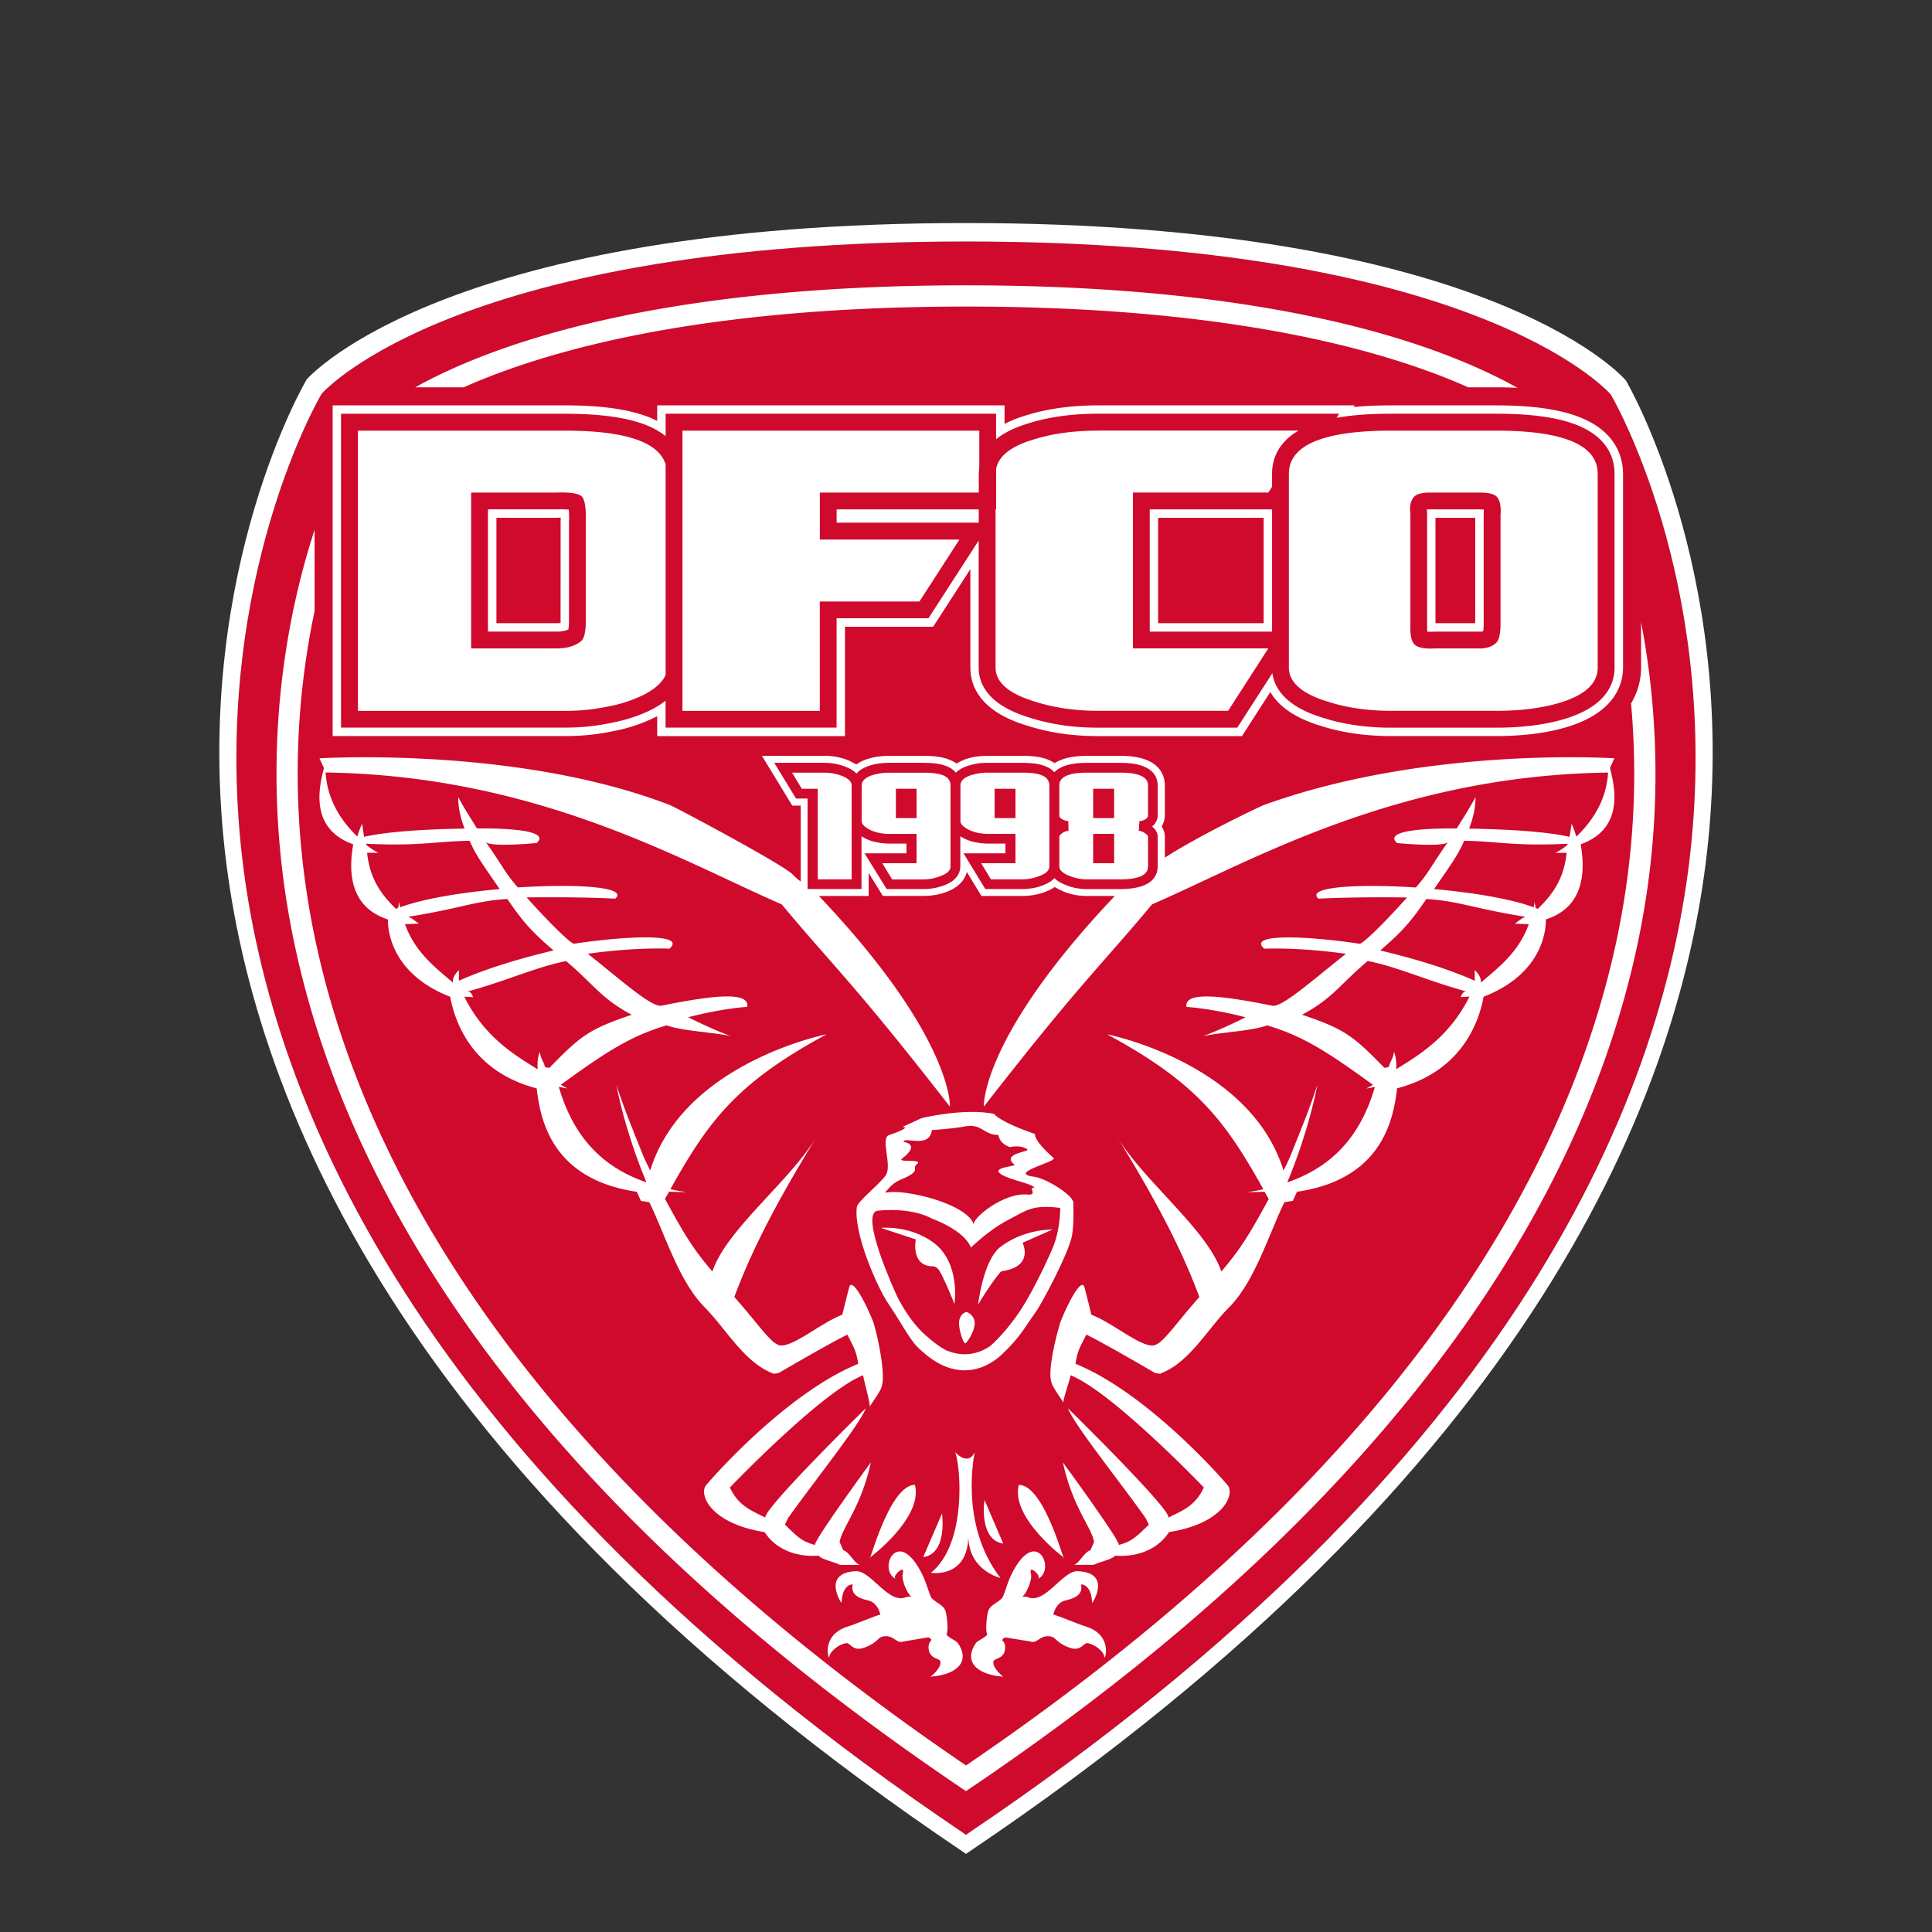 <svg xmlns="http://www.w3.org/2000/svg" width="80" height="80" viewBox="0 0 80 80"><rect x="0" y="0" width="80" height="80" fill="#333333" stroke="none"/><path fill="#CF0A2C" d="M39.999 10c-20.812 0-26.448 6.048-26.682 6.307-.065.104-4.455 7.595-3.351 18.637C10.985 45.122 17 60.487 39.902 75.907l.097.072.099-.072c22.901-15.42 28.915-30.784 29.934-40.963C71.136 23.9 66.746 16.411 66.7 16.337 66.453 16.046 60.812 10 39.999 10z"/><path fill="#FFF" d="M67.322 15.75l-.006-.008-.008-.006c-.23-.267-5.939-6.5-27.31-6.5-21.272 0-27.054 6.202-27.293 6.468-.057.084-4.574 7.78-3.441 19.092 1.039 10.4 7.184 26.107 30.574 41.858l.162.112.162-.112c23.389-15.751 29.539-31.458 30.574-41.858 1.13-11.294-3.369-18.971-3.414-19.046zm2.709 19.194c-1.019 10.178-7.032 25.543-29.934 40.963l-.099.072-.097-.072C17 60.487 10.985 45.126 9.966 34.944 8.864 23.9 13.252 16.411 13.317 16.307 13.551 16.046 19.186 10 39.999 10s26.454 6.048 26.701 6.337c.046.074 4.436 7.564 3.331 18.607z"/><path fill="#FFF" d="M39.999 12.694c10.88 0 17.274 1.777 20.799 3.344h1.15c.309 0 .603.008.886.022-3.157-1.769-9.889-4.245-22.836-4.245-12.909 0-19.641 2.461-22.804 4.223h2.005c3.523-1.565 9.922-3.344 20.8-3.344zm27.955 13.069v1.881c0 .333-.064.899-.416 1.483a32.507 32.507 0 0 1-.032 6.175C66.572 44.671 61.03 58.807 40 73.103c-21.035-14.297-26.574-28.432-27.508-37.8a32.582 32.582 0 0 1 .534-9.996v-3.368c-1.01 3.107-1.975 7.785-1.408 13.452.958 9.61 6.646 24.137 28.289 38.713l.093.063.092-.064c21.642-14.575 27.331-29.1 28.292-38.713.364-3.68.086-6.942-.43-9.627z"/><g fill="#FFF"><path d="M41.427 65.341c-1.737-2.242-1.064-5.209-1.064-5.209-.289.599-.813 0-.813 0 .222.516.511 3.777-1.004 4.995 0 0 1.549.25 1.549-1.544-.001 1.459 1.332 1.758 1.332 1.758zm3.019-15.553c-.064-.347-1.162-.999-1.61-1.059-1.194-.151.984-.63.789-.781-.864-.763-.766-.991-.766-.991-1.541-.534-1.695-.834-1.695-.834-1.236-.255-2.998.174-3.004.177l-.79.362c.089.004.34.034-.554.338-.375.121.138 1.268-.139 1.666-.301.418-1.17 1.076-1.199 1.325-.133 1.1.856 3.327 1.3 3.98.612.909.937 1.608 1.367 1.949 1.77 1.65 3.161.335 3.341.163.75-.706.941-1.111 1.408-1.767.25-.339 1.366-2.447 1.493-3.142.099-.495.049-1.435.059-1.386zm-7.102-.964c.844-.345.392-.442.611-.604.339-.264-.848-.054-.599-.25.794-.607.063-.684.063-.684-.002-.254 1.065.305 1.168-.492.001-.005.755-.037 1.378-.153.692-.132.792.377 1.379.352 0 0 0 .335.476.508 0 0 .415-.113.712.085.181.11-1.103.159-.532.635.104.086-.985.104-.555.398.388.256 1.324.387 1.395.574-.309-.084.17.313-.295.271-.972-.093-2.277.962-2.232 1.25-.089-.544-1.512-1.179-3.01-1.345-.371-.019-.284-.021-.659.014.216-.238.33-.408.7-.559zm6.216 2.919s-.475 1.122-1.097 2.18c-.652 1.111-1.43 1.788-1.43 1.788s-.745.619-1.728.247c0 0-.257-.027-.999-.684-.737-.664-1.185-1.653-1.185-1.653s-1.603-3.462-.75-3.49c0 0 1.301-.168 2.231.333 0 0 1.307.458 1.603 1.194 0 0 .731-.723 1.53-1.137.802-.422 1.009-.642 2.165-.505.004-.004.017.935-.34 1.727zm-7.086-.9l1.448.479s-.225 1.063.661 1.114c0 0 .168-.033.298.155.188.286.636 1.362.638 1.412 0 0 .276-1.688-.859-2.545-.987-.737-2.186-.615-2.186-.615zm7.108.07l-1.239.548s.498.99-.861 1.176c-.125.019-.975 1.338-.984 1.4 0 0 .2-1.821.913-2.394.995-.77 2.171-.73 2.171-.73zm-3.221 3.9c-.008.319-.325.812-.397.813-.071-.002-.261-.542-.254-.86.012-.322.238-.438.309-.436.074.002.355.164.342.483zm-2.477 6.672c-1.083 0-1.933 3.46-1.869 3.016 0 0 2.222-1.656 1.869-3.016zm.343 2.994l.779-1.807c-.001.001.247 1.654-.779 1.807z"/><path d="M38.535 69.429c1.208-.101 1.614-.697 1.126-1.395-.075-.108-.412-.229-.472-.362.093-.1.025-.772-.036-.959-.074-.273-.526-.401-.611-.597-.087-.193-.183-.558-.316-.844-1.042-2.198-1.918-.252-1.125.112-.163-.074.14-.397.276-.389.074.156-.091.148.057.596.286.809.559.444.088.539-.717.331-1.454-1.102-2.081-1.071-1.403.066-.633 1.289-.592 1.318.012-.688.368-.788.458-.767-.085.403.221.566.64.66.413.096.507.577.504.588-.184.036-1.015.391-1.319.484-1.128.339-.835 1.339-.796 1.295.002-.231.387-.567.735-.601.18.048.272.357.735.184.602-.23.499-.432.819-.466.399-.045.497.332.809.212l1.016-.168c.272.171-.018.075 0 .445.022.442.419.412.479.532.002.002.125.219-.394.654zM42.187 61.485c1.085 0 1.934 3.46 1.869 3.016 0 0-2.22-1.656-1.869-3.016zm-.645 2.432l-.777-1.808s-.25 1.654.777 1.808z"/><path d="M41.538 69.429c-1.208-.101-1.614-.697-1.127-1.395.074-.108.411-.229.472-.362-.093-.1-.025-.772.036-.959.073-.273.525-.401.611-.597.087-.193.183-.558.313-.844 1.043-2.198 1.919-.252 1.126.112.162-.074-.141-.397-.274-.389-.074.156.088.148-.061.596-.286.809-.558.444-.086.539.716.331 1.451-1.102 2.08-1.071 1.404.066.634 1.289.592 1.318-.014-.688-.367-.788-.457-.767.083.403-.22.566-.641.66-.414.096-.506.577-.504.588.183.036 1.015.391 1.32.484 1.129.339.835 1.339.796 1.295-.003-.231-.389-.567-.734-.601-.177.048-.271.357-.734.184-.602-.23-.497-.432-.819-.466-.398-.045-.496.332-.811.212L41.62 67.8c-.27.171.021.075 0 .445-.021.442-.417.412-.478.532.001 0-.121.217.396.652z"/><path d="M66.846 31.4c-.033-.002-7.767-.508-14.51 1.934-.185.067-2.705 1.273-4.102 2.179v-.862a.798.798 0 0 0-.133-.431.9.9 0 0 0 .133-.468V32.54c0-.464-.239-1.242-1.835-1.242h-1.392c-.578 0-1.024.102-1.338.302a1.44 1.44 0 0 0-.326-.163c-.243-.094-.573-.14-1.04-.14h-1.392c-.392 0-.727.056-1.019.173l-.289.145a1.268 1.268 0 0 0-.344-.176c-.248-.096-.58-.141-1.048-.141H36.83c-.39 0-.737.059-1.032.174a1.6 1.6 0 0 0-.336.181l-.321-.165a2.63 2.63 0 0 0-1.022-.19H31.55l1.256 2.061h.35v3.143a2.499 2.499 0 0 1-.334-.292c-.361-.393-4.834-2.778-5.085-2.875-6.318-2.44-14.478-1.937-14.51-1.934l.186.4c-.172.695-.654 2.493 1.213 3.162-.141.816-.302 2.481 1.336 3.074l.1.039c-.003.816.421 2.362 2.581 3.198.197 1.078.918 3.098 3.58 3.793.159 1.406.696 3.774 4.146 4.283l.171.377.347.054c.613 1.245 1.19 3.173 2.208 4.262l.136.144c.825.846 1.568 2.172 2.686 2.646l.118.053.204-.03c.648-.378 2.285-1.324 2.852-1.591.25.518.352.612.446 1.209-3.063 1.247-6.257 4.958-6.317 5.049-.27.399.224 1.567 2.445 1.919.298.489 1.023 1.058 2.227.975.178.177.561.224.89.381h.818c-.227-.065-.419-.526-.687-.611l-.145-.339c.093-.591.899-1.454 1.29-3.291 0 0-2.413 3.297-2.308 3.417-.534-.136-.735-.34-1.248-.844l.128-.265c1.026-1.457 2.977-3.88 3.22-4.552 0 0-4.306 4.222-4.155 4.531-.498-.265-1.108-.451-1.471-1.251 0 0 3.776-3.947 5.515-4.648.017.164.308 1.186.274 1.313.041-.116.492-.679.506-.895.127-.38-.083-1.682-.34-2.561-.072-.248-.788-1.872-.996-1.556-.021.033-.306 1.195-.306 1.195-.855.323-1.904 1.241-2.505 1.274-.396.022-.857-.76-1.965-2.01.595-1.593 1.475-3.488 3.407-6.629-1.159 1.885-3.735 3.839-4.316 5.573-.783-.91-1.169-1.543-1.963-3.005l.173-.301c.224.013.46.017.711.015 0 0-.257-.024-.66-.115 1.586-2.839 2.751-4.406 6.469-6.415 0 0-5.929 1.17-7.303 5.637-.327-.631-.319-.707-.631-1.452l-.077-.203a28.688 28.688 0 0 1-.694-1.883s.127.716.443 1.778l.068.215c.185.608.427 1.302.735 2.04-1.422-.495-2.91-1.481-3.63-3.955l.359.068-.278-.153c1.81-1.319 2.89-2.027 4.383-2.461.708.243 1.834.269 2.651.443 0 0-.694-.248-1.758-.779 1.455-.379 2.446-.43 2.446-.43.107-.674-1.525-.458-3.552-.05-.402.08-1.63-1.023-3.05-2.15 2.002-.28 3.382-.211 3.382-.211.712-.62-1.606-.553-3.946-.206-.14.021-1.157-1.002-1.967-1.915 2.211-.032 3.666.05 3.666.05.556-.487-1.599-.622-4.032-.464-.586-.674-.598-.853-1.333-1.887.168.236 2.108.048 2.108.048.515-.451-.733-.617-2.468-.604-.238-.388-.561-.885-.776-1.302 0 0-.031.568.266 1.308-1.584.024-3.191.12-4.164.341l-.083-.542s-.139.305-.191.517l-.017.003c-.509-.493-1.227-1.371-1.301-2.642 8.822.129 14.844 3.716 18.884 5.46 2.246 2.69 2.955 3.224 6.967 8.378 0 0 .148-2.85-5.425-8.724h2.06v-.952l.586.949h1.66c.383 0 .721-.061 1.028-.187.528-.211.723-.539.789-.805l.606.994h1.667c.382 0 .727-.064 1.019-.188.13-.05.243-.11.345-.18l.322.165a2.51 2.51 0 0 0 1.017.203h1.154c-5.573 5.876-5.425 8.724-5.425 8.724 4.014-5.153 4.72-5.688 6.967-8.377 4.04-1.744 10.06-5.332 18.882-5.457-.071 1.271-.792 2.148-1.301 2.641l-.018-.003a4.298 4.298 0 0 0-.191-.517l-.083.542c-.969-.222-2.579-.316-4.163-.342.297-.739.265-1.307.265-1.307-.214.417-.54.914-.775 1.302-1.735-.015-2.983.152-2.469.604 0 0 1.94.188 2.108-.048-.732 1.034-.746 1.213-1.333 1.887-2.431-.159-4.584-.023-4.032.463 0 0 1.457-.082 3.668-.049-.813.913-1.826 1.935-1.967 1.915-2.34-.347-4.659-.413-3.946.206 0 0 1.382-.069 3.383.21-1.422 1.125-2.649 2.23-3.051 2.15-2.026-.407-3.66-.624-3.553.05 0 0 .992.053 2.447.429-1.063.535-1.757.78-1.757.78.815-.173 1.943-.197 2.649-.444 1.491.435 2.573 1.145 4.384 2.463l-.278.153.358-.068c-.717 2.472-2.208 3.458-3.629 3.954.306-.737.549-1.433.734-2.039l.068-.216c.314-1.063.443-1.778.443-1.778a31.555 31.555 0 0 1-.694 1.884l-.078.201c-.309.747-.304.822-.629 1.454-1.377-4.471-7.304-5.638-7.304-5.638 3.719 2.011 4.885 3.573 6.47 6.416-.403.091-.661.113-.661.113.253.004.486 0 .71-.012l.173.302c-.793 1.459-1.182 2.091-1.963 3.004-.583-1.736-3.158-3.69-4.316-5.575 1.934 3.141 2.811 5.035 3.407 6.628-1.105 1.251-1.57 2.032-1.966 2.011-.597-.032-1.65-.951-2.504-1.274 0 0-.286-1.161-.306-1.194-.207-.319-.924 1.308-.996 1.554-.258.881-.488 2.016-.361 2.394.016.217.465.781.505.896-.033-.125.28-.983.296-1.146 1.74.699 5.517 4.647 5.517 4.647-.36.799-.972.989-1.47 1.25.148-.31-4.156-4.527-4.156-4.527.244.668 2.193 3.092 3.221 4.552l.128.265c-.516.501-.718.705-1.248.84.104-.12-2.309-3.415-2.309-3.415.39 1.838 1.194 2.696 1.289 3.289l-.146.341c-.268.083-.46.544-.688.608h.819c.329-.153.712-.203.89-.38 1.201.086 1.929-.487 2.226-.975 2.224-.354 2.718-1.516 2.447-1.918-.062-.092-3.255-3.803-6.318-5.052.095-.597.198-.689.449-1.209.564.269 2.202 1.213 2.851 1.593l.205.03.117-.053c1.119-.475 1.861-1.801 2.686-2.644l.137-.142c1.018-1.092 1.594-3.021 2.209-4.265l.347-.056.172-.377c3.448-.506 3.985-2.877 4.144-4.283 2.663-.695 3.385-2.715 3.583-3.793 2.16-.837 2.582-2.381 2.579-3.198l.102-.039c1.638-.593 1.476-2.258 1.339-3.074 1.866-.669 1.381-2.466 1.213-3.161l.18-.4zM26.158 42.019c-1.753.595-2.09.844-3.411 2.201l-.176-.032c-.07-.261-.178-.328-.219-.632 0 0-.125.271-.089.722-.858-.539-2.185-1.284-3.036-3.008l.36.022s-.074-.275-.25-.228c1.673-.458 2.821-1.01 4.104-1.268 1.151.969 1.44 1.545 2.717 2.223zm-3.237-2.663c-1.485.352-2.841.774-3.92 1.254l.003-.44s-.288.248-.251.516c-.693-.597-1.569-1.247-1.982-2.418l.575-.023-.292-.212-.141-.073c2.137-.337 2.759-.657 4.095-.734.585.847.923 1.284 1.913 2.13zm-3.474-4.541c.265.634.661 1.138 1.242 2-1.572.14-3.162.397-4.124.755l-.037-.226-.042.25-.091.039c-.485-.477-1.074-1.125-1.194-2.323l.458.006s-.325-.181-.493-.335l-.002-.045c2.215.112 2.929-.105 4.283-.121zm25.561 2c-.311 0-.622-.055-.906-.182-.2-.078-.34-.172-.439-.27-.099.104-.24.203-.446.282-.27.116-.578.168-.913.168H40.8l-.902-1.478h1.735v-.404h-.723c-.193 0-.398-.025-.587-.068a1.778 1.778 0 0 1-.558-.235v1.235c0 .242-.113.576-.633.782a2.38 2.38 0 0 1-.922.168h-1.496l-.913-1.478h1.734v-.404h-.709a2.51 2.51 0 0 1-.585-.068 1.689 1.689 0 0 1-.568-.235v2.185H33.44v-3.747h-.478l-.902-1.479h2.054c.336 0 .64.055.908.167.201.078.343.174.441.275.096-.107.235-.207.438-.289.267-.104.581-.153.924-.153h1.382c.411 0 .724.036.943.123.202.07.337.171.431.285.095-.094.229-.182.412-.254a2.49 2.49 0 0 1 .915-.153h1.391c.411 0 .727.036.938.123a.983.983 0 0 1 .422.265c.211-.223.616-.388 1.341-.388h1.392c1.272 0 1.546.513 1.546.951v1.213a.598.598 0 0 1-.233.472c.184.145.233.307.233.427v1.213c0 .427-.26.921-1.444.949l-.102.002h-1.384zm12.804 7.46c.036-.448-.09-.722-.09-.722-.041.304-.15.37-.219.634l-.176.031c-1.324-1.357-1.66-1.605-3.412-2.201 1.278-.68 1.568-1.255 2.72-2.225 1.282.258 2.429.809 4.102 1.268-.173-.048-.249.227-.249.227l.359-.021c-.852 1.724-2.177 2.468-3.035 3.009zm3.506-3.587c.037-.27-.253-.517-.253-.517l.004.44c-1.076-.48-2.432-.902-3.918-1.254.99-.844 1.326-1.283 1.912-2.13 1.336.077 1.959.397 4.097.734l-.142.073-.293.213.577.022c-.412 1.17-1.288 1.822-1.984 2.419zm3.59-5.706c-.17.155-.495.335-.495.335l.458-.006c-.117 1.197-.709 1.846-1.193 2.323l-.092-.039-.041-.25-.036.225c-.962-.358-2.553-.615-4.125-.755.58-.861.977-1.364 1.243-2 1.354.015 2.067.233 4.284.122l-.003.045zM39.359 32.54v-.014c-.005-.215-.106-.348-.338-.434-.179-.068-.446-.097-.805-.097h-1.384c-.298 0-.555.048-.778.126-.338.132-.375.304-.375.419V34c0 .035 0 .143.208.281.123.088.272.146.45.193.161.038.317.057.493.057h1.123v1.214h-1.42l.411.67h1.27c.277 0 .532-.054.761-.152.384-.146.384-.323.384-.396v-1.85L39.358 34l.001-1.46zm-1.404 1.336h-.859v-1.215h.857l.002 1.215zm-3.076-1.742a2.104 2.104 0 0 0-.758-.14h-1.324l.404.667h.662v3.751h1.402V32.54c-.001-.072-.001-.25-.386-.406zm8.224-.044c-.168-.067-.435-.097-.797-.097h-1.392c-.287 0-.544.048-.768.127-.34.132-.376.304-.376.419v1.459c0 .035 0 .143.21.281.12.088.272.146.446.193.164.038.324.057.488.057h1.135v1.214h-1.422l.404.669h1.274c.277 0 .535-.054.766-.152.38-.146.38-.323.38-.396V32.54c-.002-.225-.107-.361-.348-.45zm-1.054 1.786h-.865v-1.215h.865v1.215zm5.09 2.444c.266-.088.356-.221.383-.328l.017-.128v-1.213c0-.017 0-.063-.114-.139a.506.506 0 0 0-.27-.109L47.18 34a.45.45 0 0 0 .266-.089.17.17 0 0 0 .091-.159v-1.213c0-.133 0-.546-1.137-.546h-1.392c-1.144 0-1.144.413-1.144.546v1.213c0 .047.01.106.097.157a.591.591 0 0 0 .277.091l.007.403a.507.507 0 0 0-.273.105c-.107.074-.107.123-.107.143v1.213c0 .063 0 .234.39.392.24.1.492.156.754.156h1.392c.334-.001.57-.037.738-.092zm-1.004-.577h-.87v-1.214h.87v1.214zm0-1.867h-.87v-1.215h.87v1.215z"/></g><path fill="#FFF" d="M23.389 17.832H14.82v11.604h8.569c.602 0 1.177-.053 1.732-.172a5.619 5.619 0 0 0 1.601-.528c.448-.247.726-.512.84-.794V19.23c-.291-.935-1.679-1.398-4.173-1.398zm.704 8.684c-.32.317-.878.334-.997.334h-3.587v-6.454h3.507l.234-.005c.27 0 .694.023.842.166.213.222.164 1.081.164 1.081v3.983c.002 0 .026.704-.163.895zm10.55-4.873h5.885v-.55h-5.885v.55zm-6.384-2.519v10.312h5.687v-4.529h4.126l1.656-2.565h-5.781v-1.945h6.582v-.774l.021-.285v-1.506H28.26v1.292h-.001zm-5.008 1.962l-.19.004-.023.001h-2.832v5.061h2.89c.16 0 .337-.037.44-.087a2.47 2.47 0 0 0 .025-.42v-4.027l.001-.021a3.325 3.325 0 0 0-.013-.498l-.298-.013zm-.037.492l-.002 4.043.001.036-.001.14-.109.008-.039-.001-2.508.001v-4.363h2.461l.065-.003.136-.004-.004.143zm38.121-.485h-2.187l-.07.003.003.041.012.049v4.724l.001.02-.001.023.005.201.151.007.116-.003.027-.003h1.816l.024-.002.037.005h.013l.137-.017.017-.219v-4.609l-.002-.031.006-.047.004-.135-.109-.007zm-.248 4.712H59.44v-4.363h1.647v4.363zm4.426-8.488c-.84-.356-2.006-.531-3.563-.531h-4.346c-.572 0-1.087.022-1.554.069l.044-.069H45.463c-1.098 0-2.09.138-2.951.407a5.193 5.193 0 0 0-.915.36v-.768H27.214v.642l-.244-.112c-.842-.355-2.014-.53-3.582-.53h-9.614v13.694h9.614a9.27 9.27 0 0 0 1.933-.19 6.746 6.746 0 0 0 1.893-.632v.823h7.775v-4.529h3.651l1.541-2.384v4.077c0 .774.409 1.821 2.356 2.405.904.289 1.859.431 2.928.431h5.962l1.174-1.824c.302.512.902 1.039 2.063 1.392.884.287 1.873.431 2.942.431h4.344c1.122 0 2.117-.127 2.954-.381 2.001-.612 2.303-1.801 2.303-2.455v-8.021c-.001-.593-.221-1.682-1.694-2.305zm1.343 10.327c0 .681-.357 1.602-2.055 2.122-.805.243-1.765.366-2.853.366h-4.346c-1.031 0-1.985-.139-2.835-.414-1.537-.467-1.994-1.223-2.081-1.845l-1.247 1.939-.207.319h-5.771c-1.031 0-1.952-.135-2.821-.414-1.749-.525-2.115-1.417-2.115-2.074v-5.258l-.215.331-1.658 2.565-.205.319h-3.806v4.529H27.56v-1.117a3.46 3.46 0 0 1-.502.329l-.007.004-.007.005c-.52.27-1.12.47-1.788.593a8.92 8.92 0 0 1-1.869.185h-9.266V17.133h9.266c1.52 0 2.648.164 3.448.501.295.125.533.27.727.424v-.927h13.683v1.059c.311-.254.75-.486 1.363-.666.832-.262 1.792-.393 2.854-.393h9.994l-.112.169c.633-.113 1.377-.169 2.259-.169h4.345c1.509 0 2.631.164 3.428.501 1.222.519 1.479 1.365 1.479 1.985v8.025h.001zm-4.907-9.812h-4.346c-1.183 0-2.115.106-2.803.316-.95.29-1.43.779-1.43 1.475v8.021c0 .607.536 1.083 1.608 1.408.792.257 1.671.382 2.624.382h4.346c1.022 0 1.909-.112 2.649-.337 1.038-.316 1.56-.799 1.56-1.454v-8.022c.001-1.194-1.405-1.789-4.208-1.789zm.013 8.776c-.209.218-.538.245-.68.245l-.071-.002h-1.788l-.172.006c-.208 0-.539-.025-.683-.175-.206-.205-.167-.773-.167-.773v-4.642s-.09-.452.167-.709c.151-.149.49-.161.585-.161h2.184c.043 0 .468.003.631.161.23.235.166.754.166.754v4.598c-.004-.002.004.53-.172.698zm-16.499-8.776c-.984 0-1.873.119-2.649.362-.938.276-1.459.68-1.567 1.215v1.683h-.023v6.551c0 .607.543 1.083 1.628 1.408.8.257 1.665.382 2.612.382h5.39l1.664-2.584h-5.605v-6.454h5.605l.155-.24v-.535c0-.547.203-1.272 1.099-1.791h-8.308v.003h-.001zm2.145 3.261v5.061h5.066v-5.061h-5.066zm4.717 4.712h-4.37v-4.363h4.37v4.363z"/></svg>
